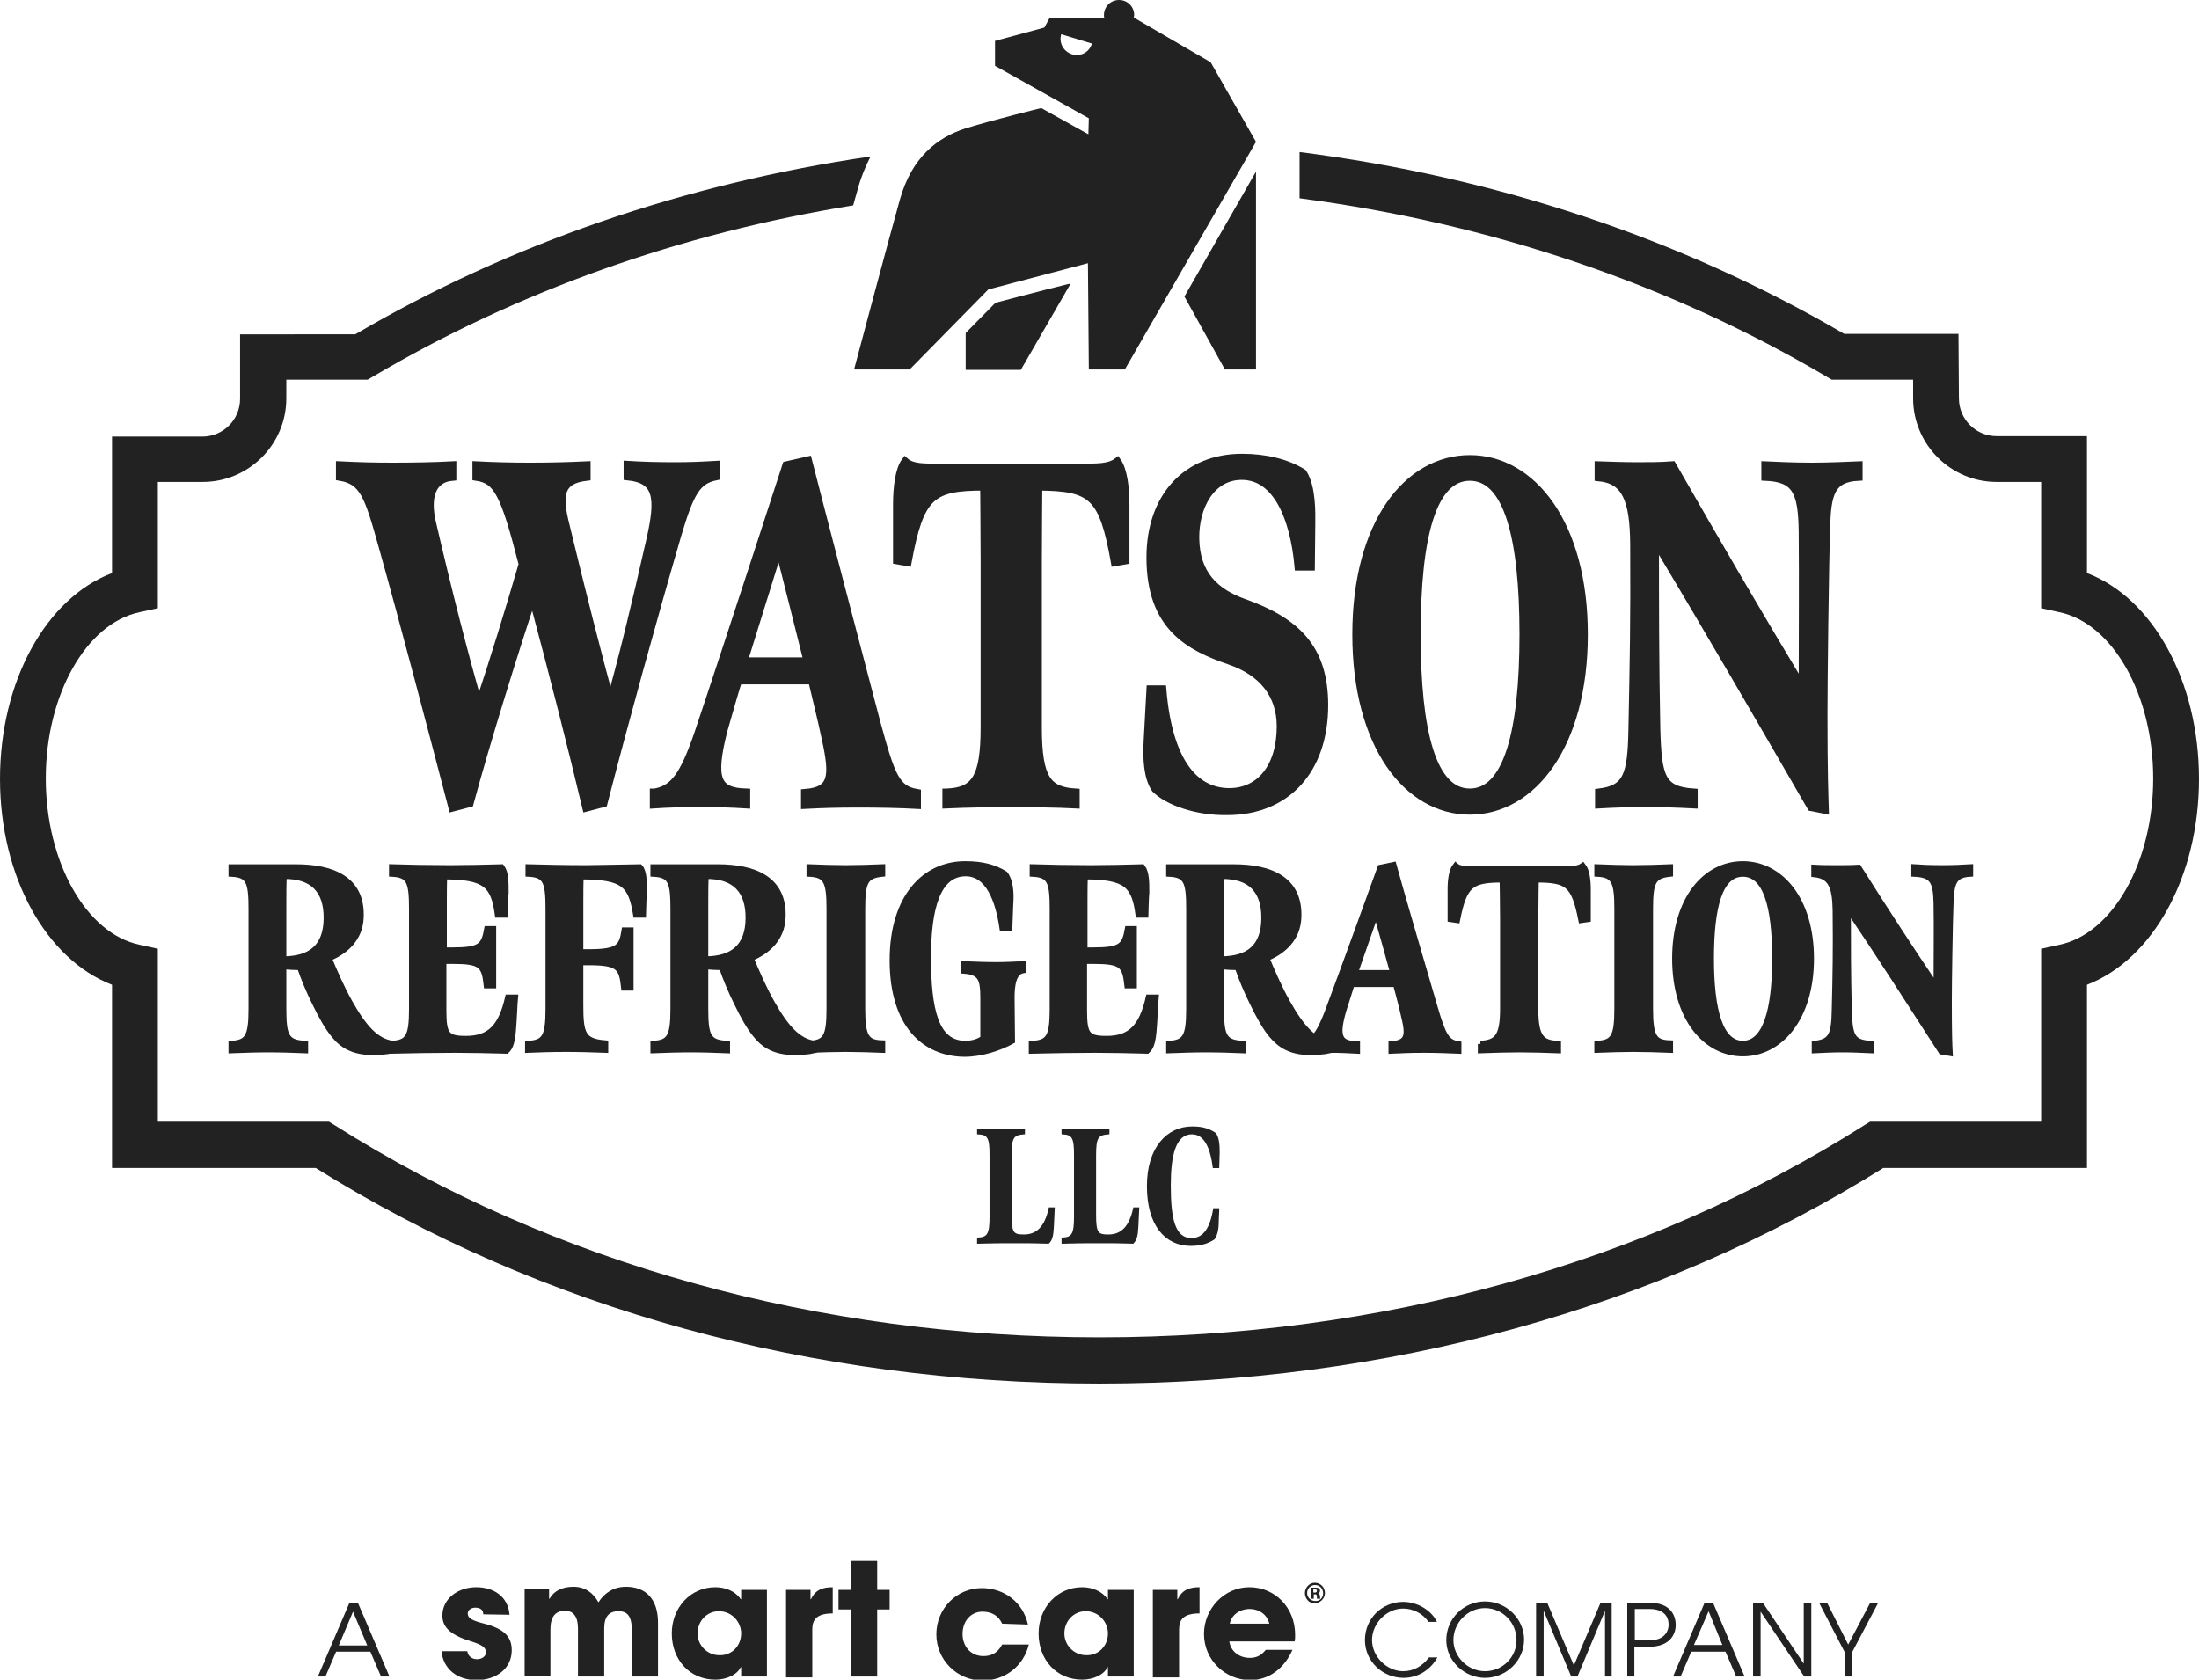 <?xml version="1.0" encoding="UTF-8"?>
<!-- Generator: Adobe Illustrator 28.2.0, SVG Export Plug-In . SVG Version: 6.00 Build 0)  -->
<svg xmlns="http://www.w3.org/2000/svg"  version="1.1" id="Layer_1" x="0px" y="0px" viewBox="0 0 494.6 377.8" style="enable-background:new 0 0 494.6 377.8;" xml:space="preserve">
<g>
	<g>
		<path style="fill:#232222;stroke:#232222;stroke-width:1.874;stroke-miterlimit:10;" d="M86.1,122.9c-3.2-11.5-4.3-14.8-9.6-15.7    v-2.5c4.1,0.2,7.4,0.3,11.8,0.3c4.7,0,9.8-0.1,13.4-0.3v2.5c-4.6,0.4-6,4.6-4.5,10.7c3.5,15.1,7.4,30.3,10.5,40.9    c3.5-10.5,6.9-21.6,9.9-31.9c-4.1-16-5.7-19-10.4-19.7v-2.5c3.8,0.2,8,0.3,12,0.3c4.4,0,8.5-0.1,12.7-0.3v2.5    c-5.9,0.7-6.5,3.9-4.8,10.7c3.7,15.3,7.3,29.6,10.2,40c2.6-9.1,5.6-21.4,9-36.4c2.2-9.6,1.7-13.7-5.1-14.4v-2.5    c3.2,0.2,6.7,0.3,10.4,0.3c3.6,0,5.9-0.1,9.4-0.3v2.5c-4.3,0.9-5.8,3.6-8.6,12.9c-5.6,19.2-12,42.4-16.7,60.6l-3.8,1    c-3-12.6-7.3-29.6-12.1-47.5c-4,11.9-10.7,33.5-14.2,46.5l-3.8,1C97.7,165.9,90.6,138.8,86.1,122.9z"/>
		<path style="fill:#232222;stroke:#232222;stroke-width:1.874;stroke-miterlimit:10;" d="M147.3,178.3c4.3-0.8,6.5-3.8,9.7-13    c6.5-19.3,19.9-60.6,19.9-60.6l4.8-1.1c2.6,10.2,10.4,40.1,15.4,59c3.3,12.1,4.4,15,9.1,15.8v2.6c-3.7-0.2-8.5-0.3-12.9-0.3    c-5.1,0-8.3,0.1-12.2,0.3v-2.6c6.3-0.5,6.5-3.8,4.7-12.1c-1.1-5.2-2.2-9.4-3.1-13.3H166c-0.4,1.1-2.1,7-3.3,11.2    c-2.8,11-1.6,13.9,5.1,14.1v2.6c-3.3-0.2-5.8-0.3-10.4-0.3c-4.1,0-7.3,0.1-10.3,0.3V178.3z M181.7,148.8    c-1.2-4.8-5.2-20.8-6.5-25.7l-8,25.7H181.7z"/>
		<path style="fill:#232222;stroke:#232222;stroke-width:1.874;stroke-miterlimit:10;" d="M213,178.3c6.3-0.3,8.5-3.2,8.5-14.7    v-37.4c0-4.9-0.1-16.8-0.1-16.8c-12,0-14.5,2-17.3,17l-2.3-0.4v-12.5c0-3.9,0.5-7.8,1.8-9.6c1.6,1.4,4.6,1.3,6.8,1.3h33.6    c2.4,0,5.5,0.1,7.3-1.3c1.3,1.9,1.8,5.8,1.8,9.6V126l-2.3,0.4c-2.7-15-5.1-16.9-17.3-17c0,0-0.1,11.8-0.1,16.8v37.5    c0,11.7,2.3,14.2,8.5,14.6v2.6c-3.8-0.2-10.5-0.3-14.6-0.3c-3.8,0-10.2,0.1-14.4,0.3V178.3z"/>
		<path style="fill:#232222;stroke:#232222;stroke-width:1.874;stroke-miterlimit:10;" d="M259.9,177.4c-1.7-2.5-2-6.6-1.7-11.3    l0.6-11h2.6c1.4,16.7,7.5,23.1,15.1,23.1c6.9,0,11.6-5.6,11.6-14.8c0-7.3-4.2-12.3-11.4-14.8c-9.1-3.1-17.9-7.6-17.9-23.2    c0-13.6,8.1-22.4,20.6-22.4c5.3,0,10.1,1.2,13.6,3.4c2.1,3.2,1.9,9.2,1.9,11.2l-0.1,9.8h-2.7c-1-11-4.9-20.4-12.8-20.4    c-7,0-10.6,7-10.5,14.1c0.1,8.1,4.5,12.2,10.9,14.5c11.8,4.2,18.1,10.2,18.1,23c0,14.5-8.4,23.8-21.8,23.8    C269.1,182.5,262.7,180.2,259.9,177.4z"/>
		<path style="fill:#232222;stroke:#232222;stroke-width:1.874;stroke-miterlimit:10;" d="M305.1,142.7c0-24.9,11.5-39.4,25.5-39.4    s25.6,14.6,25.6,39.4c0,24.9-11.6,39.6-25.6,39.6S305.1,167.6,305.1,142.7z M342.7,142.7c0-22-3.6-35.5-12.1-35.5    s-12,13.5-12,35.5c0,21.9,3.5,35.6,12,35.6S342.7,164.6,342.7,142.7z"/>
		<path style="fill:#232222;stroke:#232222;stroke-width:1.874;stroke-miterlimit:10;" d="M407.4,181.5    c-11.8-20.4-23.1-39.9-35.2-60.1c0,14.7,0,27.6,0.3,42.5c0.3,10.9,1.1,13.9,8.4,14.4v2.6c-3.8-0.2-7-0.3-10.6-0.3    c-4,0-7.1,0.1-10.6,0.3v-2.6c6.3-0.8,7.3-3.9,7.5-14.1c0.3-15.1,0.5-24.6,0.4-41.9c-0.1-10-1.9-14.4-8-15v-2.6    c2.8,0.1,5.9,0.2,8.7,0.2c2.4,0,5.3,0,7.8-0.2c10.3,18,19.7,34.1,29.4,50.2c0-13.7,0.1-23.6,0-35.3c-0.1-9.2-1.6-12.1-8.4-12.4    v-2.5c2.4,0.1,5.9,0.3,10.5,0.3c4,0,7.7-0.2,10.4-0.3v2.5c-6.2,0.3-7.1,3.8-7.3,11.5c-0.3,8.9-0.6,34.1-0.6,41.9    c0,13.4,0.2,18.1,0.3,21.5L407.4,181.5z"/>
	</g>
	<g>
		<path style="fill:#232222;stroke:#232222;stroke-width:1.405;stroke-miterlimit:10;" d="M75.1,232.7c-1.4-1.7-2.8-4.2-4.2-7.1    c-1.4-2.8-2.5-5.5-3.4-8.1c-1.2,0-2.7-0.1-3.8-0.2v9.3c0,6.3,0.5,8,4.9,8.2v1.4c-2.4-0.1-5.4-0.2-8.3-0.2c-2.7,0-5.4,0.1-8.2,0.2    v-1.4c3.7-0.2,4.5-1.7,4.5-7.9v-22.5c0-6.1-0.6-7.7-4.5-7.9v-1.4h14.5c7.9,0,14.9,2.5,14.5,11.3c-0.2,4.6-3.3,7.5-7.2,9.1    c1.3,3.1,2.8,6.6,4.7,10c3.2,5.7,6,8.8,9.7,9.3l-0.1,1.4c-1.2,0.3-3.1,0.4-4.4,0.4C79.5,236.6,77,235.1,75.1,232.7z M73.5,206.4    c0-6-3-9.5-9.7-9.4c-0.1,1.9-0.1,4-0.1,6.8v12C69.8,215.8,73.5,213.1,73.5,206.4z"/>
		<path style="fill:#232222;stroke:#232222;stroke-width:1.405;stroke-miterlimit:10;" d="M88.2,234.8c3.7-0.2,4.5-1.7,4.5-7.9    v-22.5c0-6.1-0.6-7.7-4.5-7.9v-1.4c2.7,0.1,8.7,0.2,13.1,0.2c3.4,0,7.8-0.1,11.5-0.2c0.9,1.2,0.9,3.3,0.9,5.7    c-0.1,0.6-0.2,4.9-0.2,4.9H112c-0.9-6.6-2.7-8.6-12.1-8.6c-0.1,0.8-0.1,4.3-0.1,5.7v11h1.9c6.3,0,7.2-0.9,7.9-4.8h1.3v12.6h-1.4    c-0.5-4.6-1.3-5.5-7.7-5.5h-2.1v11.3c0,5.4,0.8,6.3,5.1,6.3c5.5,0,8-2.8,9.5-9.3h1.5c-0.1,0.9-0.3,5.8-0.4,6.6    c-0.2,3.1-0.6,4.5-1.5,5.3c-3.7-0.1-8.1-0.2-11.6-0.2c-4.7,0-10.2,0.1-14.3,0.2V234.8z"/>
		<path style="fill:#232222;stroke:#232222;stroke-width:1.405;stroke-miterlimit:10;" d="M118.9,234.8c3.7-0.2,4.5-1.7,4.5-7.9    v-22.5c0-6.1-0.6-7.7-4.5-7.9v-1.4c3.7,0.1,8.1,0.2,13.1,0.2c4.5-0.1,8-0.1,11.9-0.2c0.9,1,0.9,3.2,0.9,5.7    c-0.1,0.6-0.2,4.9-0.2,4.9h-1.5c-1.1-6.7-2.7-8.6-12.5-8.6c-0.1,0.8-0.1,4.5-0.1,6v11.1h2c6.7,0,7.4-1.2,8-4.9h1.3v12.8h-1.4    c-0.5-4.5-1.1-5.7-8-5.7h-1.9v9.6c0,6.5,0.5,8.3,5.6,8.7v1.4c-3-0.1-5.4-0.2-8.7-0.2c-3.8,0-5.9,0.1-8.6,0.2V234.8z"/>
		<path style="fill:#232222;stroke:#232222;stroke-width:1.405;stroke-miterlimit:10;" d="M170,232.7c-1.4-1.7-2.8-4.2-4.2-7.1    c-1.4-2.8-2.5-5.5-3.4-8.1c-1.2,0-2.7-0.1-3.8-0.2v9.3c0,6.3,0.5,8,4.9,8.2v1.4c-2.4-0.1-5.4-0.2-8.3-0.2c-2.7,0-5.4,0.1-8.2,0.2    v-1.4c3.7-0.2,4.5-1.7,4.5-7.9v-22.5c0-6.1-0.6-7.7-4.5-7.9v-1.4h14.5c7.9,0,14.9,2.5,14.5,11.3c-0.2,4.6-3.3,7.5-7.2,9.1    c1.3,3.1,2.8,6.6,4.7,10c3.2,5.7,6,8.8,9.7,9.3l-0.1,1.4c-1.2,0.3-3.1,0.4-4.4,0.4C174.4,236.6,171.9,235.1,170,232.7z     M168.4,206.4c0-6-3-9.5-9.7-9.4c-0.1,1.9-0.1,4-0.1,6.8v12C164.7,215.8,168.4,213.1,168.4,206.4z"/>
		<path style="fill:#232222;stroke:#232222;stroke-width:1.405;stroke-miterlimit:10;" d="M182.1,234.8c3.7-0.2,4.5-1.7,4.5-7.9    v-22.5c0-6.1-0.7-7.7-4.5-7.9v-1.4c2.4,0.1,5.7,0.2,8,0.2c2.5,0,6-0.1,8.3-0.2v1.4c-3.8,0.4-4.5,1.8-4.5,7.9v22.5    c0,6.3,0.9,7.7,4.5,7.8v1.4c-2.3-0.1-5.8-0.2-8.3-0.2c-2.4,0-5.4,0.1-8,0.2V234.8z"/>
		<path style="fill:#232222;stroke:#232222;stroke-width:1.405;stroke-miterlimit:10;" d="M200.8,216c0-14.3,7.3-21.6,16.3-21.6    c4,0,6.6,0.8,8.9,2.2c1.2,1.5,1.4,4.2,1.2,6.8l-0.2,5.3h-1.5c-0.9-6.1-3.1-12.3-8.3-12.3c-6.4,0-8.5,8-8.5,18.9    c0,11.8,1.7,19.5,8.4,19.5c1.8,0,3.1-0.5,4.1-1.2v-9c0-4.4-0.5-6-4.4-6.3v-1.4c2.4,0.1,4.8,0.2,7.4,0.2c2,0,3.7-0.1,5.9-0.2v1.3    c-2.3,0.4-2.6,3.6-2.6,6.2c0,3.5,0.1,7.4,0.1,9.7c-2.7,1.5-6.8,2.9-10.7,2.9C207.9,236.9,200.8,230.4,200.8,216z"/>
		<path style="fill:#232222;stroke:#232222;stroke-width:1.405;stroke-miterlimit:10;" d="M232.3,234.8c3.7-0.2,4.5-1.7,4.5-7.9    v-22.5c0-6.1-0.6-7.7-4.5-7.9v-1.4c2.7,0.1,8.7,0.2,13.1,0.2c3.4,0,7.8-0.1,11.5-0.2c0.9,1.2,0.9,3.3,0.9,5.7    c-0.1,0.6-0.2,4.9-0.2,4.9h-1.5c-0.9-6.6-2.7-8.6-12.1-8.6c-0.1,0.8-0.1,4.3-0.1,5.7v11h1.9c6.3,0,7.2-0.9,7.9-4.8h1.3v12.6h-1.4    c-0.5-4.6-1.3-5.5-7.7-5.5h-2.1v11.3c0,5.4,0.8,6.3,5.1,6.3c5.5,0,8-2.8,9.5-9.3h1.5c-0.1,0.9-0.3,5.8-0.4,6.6    c-0.2,3.1-0.6,4.5-1.5,5.3c-3.7-0.1-8.1-0.2-11.6-0.2c-4.7,0-10.2,0.1-14.3,0.2V234.8z"/>
		<path style="fill:#232222;stroke:#232222;stroke-width:1.405;stroke-miterlimit:10;" d="M286,232.7c-1.4-1.7-2.8-4.2-4.2-7.1    c-1.4-2.8-2.5-5.5-3.4-8.1c-1.2,0-2.7-0.1-3.8-0.2v9.3c0,6.3,0.5,8,4.9,8.2v1.4c-2.4-0.1-5.4-0.2-8.3-0.2c-2.7,0-5.4,0.1-8.2,0.2    v-1.4c3.7-0.2,4.5-1.7,4.5-7.9v-22.5c0-6.1-0.6-7.7-4.5-7.9v-1.4h14.5c7.9,0,14.9,2.5,14.5,11.3c-0.2,4.6-3.3,7.5-7.2,9.1    c1.3,3.1,2.8,6.6,4.7,10c3.2,5.7,6,8.8,9.7,9.3l-0.1,1.4c-1.2,0.3-3.1,0.4-4.4,0.4C290.4,236.6,288,235.1,286,232.7z M284.4,206.4    c0-6-3-9.5-9.7-9.4c-0.1,1.9-0.1,4-0.1,6.8v12C280.8,215.8,284.4,213.1,284.4,206.4z"/>
		<path style="fill:#232222;stroke:#232222;stroke-width:1.405;stroke-miterlimit:10;" d="M292.8,234.8c2.6-0.4,3.9-2.1,5.8-7    c3.9-10.4,11.9-32.6,11.9-32.6l2.9-0.6c1.5,5.5,6.2,21.6,9.2,31.8c1.9,6.5,2.7,8.1,5.4,8.5v1.4c-2.2-0.1-5.1-0.2-7.7-0.2    c-3.1,0-5,0.1-7.3,0.2v-1.4c3.8-0.3,3.9-2.1,2.8-6.5c-0.6-2.8-1.3-5.1-1.8-7.1h-10c-0.2,0.6-1.2,3.8-1.9,6    c-1.7,5.9-0.9,7.5,3.1,7.6v1.4c-1.9-0.1-3.5-0.2-6.2-0.2c-2.5,0-4.4,0.1-6.1,0.2V234.8z M313.4,218.9c-0.7-2.6-3.1-11.2-3.9-13.8    l-4.8,13.8H313.4z"/>
		<path style="fill:#232222;stroke:#232222;stroke-width:1.405;stroke-miterlimit:10;" d="M333,234.8c3.8-0.2,5.1-1.7,5.1-7.9    v-20.1c0-2.7-0.1-9-0.1-9c-7.2,0-8.7,1.1-10.3,9.1l-1.4-0.2v-6.7c0-2.1,0.3-4.2,1.1-5.2c0.9,0.8,2.8,0.7,4.1,0.7h20.1    c1.4,0,3.3,0.1,4.4-0.7c0.8,1,1.1,3.1,1.1,5.2v6.7l-1.4,0.2c-1.6-8.1-3.1-9.1-10.3-9.1c0,0-0.1,6.4-0.1,9v20.2    c0,6.3,1.4,7.7,5.1,7.8v1.4c-2.3-0.1-6.3-0.2-8.7-0.2c-2.3,0-6.1,0.1-8.6,0.2V234.8z"/>
		<path style="fill:#232222;stroke:#232222;stroke-width:1.405;stroke-miterlimit:10;" d="M359.3,234.8c3.7-0.2,4.5-1.7,4.5-7.9    v-22.5c0-6.1-0.7-7.7-4.5-7.9v-1.4c2.4,0.1,5.7,0.2,8,0.2c2.5,0,6-0.1,8.3-0.2v1.4c-3.8,0.4-4.5,1.8-4.5,7.9v22.5    c0,6.3,0.9,7.7,4.5,7.8v1.4c-2.3-0.1-5.8-0.2-8.3-0.2c-2.4,0-5.4,0.1-8,0.2V234.8z"/>
		<path style="fill:#232222;stroke:#232222;stroke-width:1.405;stroke-miterlimit:10;" d="M376.8,215.6c0-13.4,6.9-21.2,15.2-21.2    s15.3,7.8,15.3,21.2c0,13.4-7,21.3-15.3,21.3S376.8,229,376.8,215.6z M399.3,215.6c0-11.9-2.1-19.1-7.3-19.1s-7.2,7.3-7.2,19.1    c0,11.8,2.1,19.2,7.2,19.2S399.3,227.4,399.3,215.6z"/>
		<path style="fill:#232222;stroke:#232222;stroke-width:1.405;stroke-miterlimit:10;" d="M436.7,236.5    c-7.1-11-13.8-21.5-21.1-32.3c0,7.9,0,14.9,0.2,22.9c0.2,5.8,0.6,7.5,5,7.7v1.4c-2.3-0.1-4.2-0.2-6.3-0.2c-2.4,0-4.2,0.1-6.3,0.2    v-1.4c3.8-0.4,4.4-2.1,4.5-7.6c0.2-8.1,0.3-13.2,0.2-22.5c-0.1-5.4-1.1-7.7-4.8-8.1v-1.4c1.7,0.1,3.5,0.1,5.2,0.1    c1.4,0,3.2,0,4.7-0.1c6.1,9.7,11.8,18.4,17.6,27c0-7.4,0.1-12.7,0-19c-0.1-5-0.9-6.5-5-6.7v-1.4c1.4,0.1,3.5,0.2,6.3,0.2    c2.4,0,4.6-0.1,6.2-0.2v1.4c-3.7,0.2-4.2,2.1-4.4,6.2c-0.2,4.8-0.4,18.4-0.4,22.5c0,7.2,0.1,9.7,0.2,11.6L436.7,236.5z"/>
	</g>
	<path style="fill:#232222;" d="M469.4,128.9V98.1h-20.3c-4.7,0-8.5-3.8-8.5-8.5l-0.1-14.5h-25.7c-36.6-21.4-78.3-35.3-122.5-40.9   v0.3v3.7v6.4c42.8,5.6,83.1,19.2,118.5,40.1l1.2,0.7h18.3l0,4.2c0,10.3,8.4,18.8,18.8,18.8h10v28.4l4.1,0.9   c12,2.5,21.1,18.6,21.1,37.4c0,18.8-9.1,34.9-21.1,37.4l-4.1,0.9l0,38.9h-38.5l-1.3,0.8c-49.3,31.2-108.8,47.7-172,47.7   c-63.2,0-122.7-16.5-172-47.7l-1.3-0.8H35.5v-38.9l-4.1-0.9c-12-2.5-21.1-18.6-21.1-37.4c0-18.8,9.1-34.9,21.1-37.4l4.1-0.9v-28.4   h10.1c10.3,0,18.8-8.4,18.8-18.8l0-4.2h18.3l1.2-0.7c32.5-19.2,69.1-32.2,108-38.5c0.4-1.5,0.8-2.8,1.1-3.9   c0.7-2.6,1.7-4.9,2.8-7.1c-41.7,6.1-81.1,19.6-115.9,40H54l0,14.5c0,4.7-3.8,8.5-8.5,8.5H25.2v30.7C10.4,134.5,0,153.2,0,175.2   c0,22,10.4,40.6,25.2,46.3v41.2H71c50.7,31.7,111.6,48.5,176.3,48.5c64.6,0,125.6-16.8,176.3-48.5h45.8l0-41.2   c14.8-5.7,25.2-24.3,25.2-46.3C494.6,153.2,484.2,134.5,469.4,128.9z"/>
	<g>
		<g>
			<path style="fill:#232222;" d="M275.5,83.1h7V38.6l-16.1,28.1L275.5,83.1z M223.9,68.1l-6.7,6.8v8.3h12.4l11.2-19.4l-0.6,0.1     C234.5,65.3,223.9,68.1,223.9,68.1z M282.5,31.9l-10.2-17.9L255.1,4H255c0-0.2,0.1-0.4,0.1-0.6c0-1.9-1.5-3.4-3.4-3.4     s-3.4,1.5-3.4,3.4c0,0.2,0,0.4,0.1,0.6h-12.3l-1.2,2.2l-11.1,3v5.6l21.1,11.8l-0.1,3.6l-10.6-5.9c0,0-11,2.7-17.1,4.6     c-6.2,2-12,6.4-14.7,16c-2.7,9.6-10.3,38.2-10.3,38.2h12.5l17.7-18l22.4-5.9l0.2,23.9h8.1L282.5,31.9L282.5,31.9L282.5,31.9z      M241.1,12.2c-1.9-0.6-3-2.6-2.4-4.5l6.9,2.1C245,11.8,243,12.8,241.1,12.2z"/>
		</g>
	</g>
	<g>
		<g>
			<path style="fill:#232222;" d="M293.5,358.3c0-1.2,1-2.3,2.2-2.3c1.3,0,2.3,1,2.3,2.3c0,1.3-1.1,2.3-2.3,2.3     C294.5,360.7,293.5,359.6,293.5,358.3z M297.6,358.4c0-1.1-0.8-1.9-1.8-1.9s-1.8,0.8-1.8,1.8c0,1,0.8,1.8,1.8,1.8     C296.8,360.2,297.6,359.4,297.6,358.4z M296.2,359.6c0,0,0-0.1,0-0.3l0-0.3c0-0.3-0.2-0.4-0.4-0.4h-0.3v1h-0.6v-2.5h1.1     c0.5,0,0.9,0.2,0.9,0.7c0,0.3-0.2,0.5-0.4,0.6c0.2,0.1,0.4,0.3,0.4,0.7c0,0.2,0,0.4,0.1,0.5L296.2,359.6L296.2,359.6z      M295.8,358.2c0.2,0,0.4-0.1,0.4-0.4c0-0.2-0.1-0.3-0.4-0.3h-0.4v0.7L295.8,358.2L295.8,358.2z"/>
		</g>
		<g>
			<g>
				<path style="fill:#232222;" d="M85.7,377.1l-2.4-5.6h-7.7l-2.4,5.6h-1.7l7.1-16.6h1.9l7.1,16.6H85.7z M79.4,362.5l-3.2,7.6h6.4      L79.4,362.5z"/>
			</g>
			<g>
				<path style="fill:#232222;" d="M108.7,363.1c0-1.1-0.8-1.5-1.8-1.5c-1,0-1.7,0.6-1.7,1.3c0,1.1,1,1.6,3.7,2.3      c4.7,1.2,6.2,3.1,6.2,6c0,4.1-3.5,6.7-7.9,6.7c-4.4,0-7.5-2.5-7.9-6.5h5.8c0.2,1.2,1.1,1.8,2.2,1.8c1,0,2-0.6,2-1.5      c0-1.1-0.7-1.7-3.6-2.6c-4.9-1.5-6.2-3.5-6.2-5.7c0-3.9,3.6-6.4,7.6-6.4c4.2,0,7.2,2.3,7.5,6.2L108.7,363.1L108.7,363.1z"/>
				<path style="fill:#232222;" d="M142.1,377.1v-10.5c0-3.1-1-4.2-3-4.2c-2.2,0-3.2,1.3-3.2,3.9v10.8H130v-10.8c0-2.5-0.9-4-2.9-4      c-2.3,0-3.3,1.5-3.3,4.2v10.5h-5.8v-19.5h5.5v2.1h0.1c1-1.8,2.9-2.7,5.4-2.7c2.5,0,4.4,1.3,5.6,3.5c1.4-2.2,3.5-3.5,6.2-3.5      c4.4,0,7.2,2.7,7.2,8.1v12.1L142.1,377.1L142.1,377.1z"/>
				<path style="fill:#232222;" d="M166.7,377.1V375h-0.1c-0.8,1.7-3.2,2.8-5.7,2.8c-5.8,0-9.8-4.5-9.8-10.4      c0-5.8,4.2-10.4,9.8-10.4c2.4,0,4.6,1,5.7,2.7h0.1v-2.1h5.8v19.5L166.7,377.1L166.7,377.1z M166.7,367.4c0-2.7-2.2-5-5-5      c-2.7,0-4.8,2.2-4.8,5c0,2.7,2.2,4.9,4.9,4.9C164.6,372.4,166.7,370.2,166.7,367.4z"/>
				<path style="fill:#232222;" d="M176.8,377.1v-19.5h5.5v2.1h0.1c1-2.1,2.6-2.7,4.9-2.7v5.9c-3.5,0-4.6,1.3-4.6,3.6v10.8H176.8z"/>
				<path style="fill:#232222;" d="M191.5,377.1V362h-2.9v-4.4h2.9v-6.5h5.8v6.5h2.8v4.4h-2.8v15.1H191.5z"/>
				<path style="fill:#232222;" d="M225.4,365.2c-0.8-1.8-2.4-2.7-4.4-2.7c-2.7,0-4.5,2.2-4.5,5c0,2.9,1.9,5,4.7,5      c2,0,3.3-0.9,4.2-2.6h6c-1.2,4.9-5.4,8.1-10.4,8.1c-5.8,0-10.4-4.7-10.4-10.4c0-5.8,4.6-10.4,10.2-10.4c5.1,0,9.3,3.2,10.4,8.2      L225.4,365.2L225.4,365.2z"/>
				<path style="fill:#232222;" d="M249.2,377.1V375h-0.1c-0.8,1.7-3.2,2.8-5.7,2.8c-5.8,0-9.8-4.5-9.8-10.4      c0-5.8,4.2-10.4,9.8-10.4c2.4,0,4.6,1,5.7,2.7h0.1v-2.1h5.8v19.5L249.2,377.1L249.2,377.1z M249.2,367.4c0-2.7-2.2-5-5-5      c-2.7,0-4.8,2.2-4.8,5c0,2.7,2.2,4.9,4.9,4.9C247.1,372.4,249.2,370.2,249.2,367.4z"/>
				<path style="fill:#232222;" d="M259.3,377.1v-19.5h5.5v2.1h0.1c1-2.1,2.6-2.7,4.9-2.7v5.9c-3.5,0-4.6,1.3-4.6,3.6v10.8H259.3z"/>
				<path style="fill:#232222;" d="M276.5,369.2c0.3,2.2,2.2,3.7,4.6,3.7c1.6,0,2.6-0.6,3.6-1.8h6c-1.9,4.3-5.4,6.8-9.5,6.8      c-5.6,0-10.4-4.5-10.4-10.4c0-5.6,4.5-10.5,10.2-10.5c5.8,0,10.3,4.6,10.3,10.7c0,0.6,0,1-0.1,1.5H276.5z M285.5,365.2      c-0.5-2-2.2-3.3-4.5-3.3c-2.1,0-4,1.3-4.4,3.3H285.5z"/>
			</g>
			<g>
				<path style="fill:#232222;" d="M323.3,372.8c-1.6,2.9-4.5,4.6-7.6,4.6c-4.7,0-8.7-3.7-8.7-8.5c0-4.9,3.9-8.6,8.6-8.6      c3.1,0,6.3,1.8,7.6,4.5h-1.9c-1.3-1.9-3.5-3-5.7-3c-3.7,0-7,3.3-7,7.1c0,3.7,3.3,7,7,7c2.3,0,4.3-1.1,5.8-3.1L323.3,372.8      L323.3,372.8z"/>
				<path style="fill:#232222;" d="M334,377.4c-4.5,0-8.7-3.7-8.7-8.5c0-4.8,3.9-8.7,8.7-8.7c4.8,0,8.8,3.9,8.8,8.6      C342.8,373.5,338.8,377.4,334,377.4z M334,361.7c-3.9,0-7.1,3.3-7.1,7.2c0,3.7,3.2,7,7.1,7c4,0,7.1-3.2,7.1-7      C341.1,365,338,361.7,334,361.7z"/>
				<path style="fill:#232222;" d="M361,377.1v-14.8h0l-6.2,14.8h-1.4l-6.2-14.8h0v14.8h-1.7v-16.6h2.5l6,14.1l6-14.1h2.5v16.6H361z      "/>
				<path style="fill:#232222;" d="M366,377.1v-16.6h5c4.6,0,5.9,2.7,5.9,5c0,2.2-1.4,4.9-6,4.9h-3.3v6.7L366,377.1L366,377.1z       M371.4,368.9c2.3,0,3.9-1.4,3.9-3.5c0-1.7-1-3.5-4.3-3.5h-3.3v6.9L371.4,368.9z"/>
				<path style="fill:#232222;" d="M390.5,377.1l-2.4-5.6h-7.7l-2.4,5.6h-1.7l7.1-16.6h1.9l7.1,16.6H390.5z M384.3,362.4L381,370      h6.4L384.3,362.4z"/>
				<path style="fill:#232222;" d="M405.8,377.1l-9.8-14.6h0v14.6h-1.7v-16.6h2.2l9.2,13.7h0v-13.7h1.7v16.6H405.8z"/>
				<path style="fill:#232222;" d="M414.9,377.1v-5.5l-5.7-11h1.8l4.7,9.3l4.9-9.3h1.8l-5.8,11v5.5H414.9z"/>
			</g>
		</g>
	</g>
</g>
<g>
	<path style="fill:#232222;stroke:#232222;stroke-width:0.468;stroke-miterlimit:10;" d="M220,278.6c2.3-0.1,2.8-1.1,2.8-4.9v-13.9   c0-3.8-0.4-4.8-2.8-4.9v-0.8c1.4,0.1,3.2,0.1,5,0.1c1.8,0,3.6,0,5.3-0.1v0.8c-2.5,0.2-3,0.9-3,5v13.3c0,4.2,0.5,4.7,3,4.7   c3,0,4.9-1.9,5.8-6.1h0.9l-0.2,4.2c-0.1,2.1-0.4,2.9-1,3.5c-3.1-0.1-4.1-0.1-7.1-0.1c-3.6,0-5.7,0-8.7,0.1V278.6z"/>
	<path style="fill:#232222;stroke:#232222;stroke-width:0.468;stroke-miterlimit:10;" d="M239,278.6c2.3-0.1,2.8-1.1,2.8-4.9v-13.9   c0-3.8-0.4-4.8-2.8-4.9v-0.8c1.4,0.1,3.2,0.1,5,0.1c1.8,0,3.6,0,5.3-0.1v0.8c-2.5,0.2-3,0.9-3,5v13.3c0,4.2,0.5,4.7,3,4.7   c3,0,4.9-1.9,5.8-6.1h0.9l-0.2,4.2c-0.1,2.1-0.4,2.9-1,3.5c-3.1-0.1-4.1-0.1-7.1-0.1c-3.6,0-5.7,0-8.7,0.1V278.6z"/>
	<path style="fill:#232222;stroke:#232222;stroke-width:0.468;stroke-miterlimit:10;" d="M258.2,266.8c0-8.7,4.5-13.2,9.9-13.2   c1.8,0,3.4,0.2,5.2,1.4c0.7,1,0.8,2.6,0.8,4.2l-0.1,3.3H273c-0.5-3.8-1.7-7.6-4.9-7.6c-3.9,0-5,5-5,11.7c0,7.4,0.9,12.1,4.9,12.1   c3,0,4.4-2.7,5.1-6.7h0.9l-0.1,2.3c0,2.3-0.3,3.4-0.9,4.3c-1.4,0.9-2.9,1.4-5.2,1.4C262.2,280,258.2,275.5,258.2,266.8z"/>
</g>
</svg>